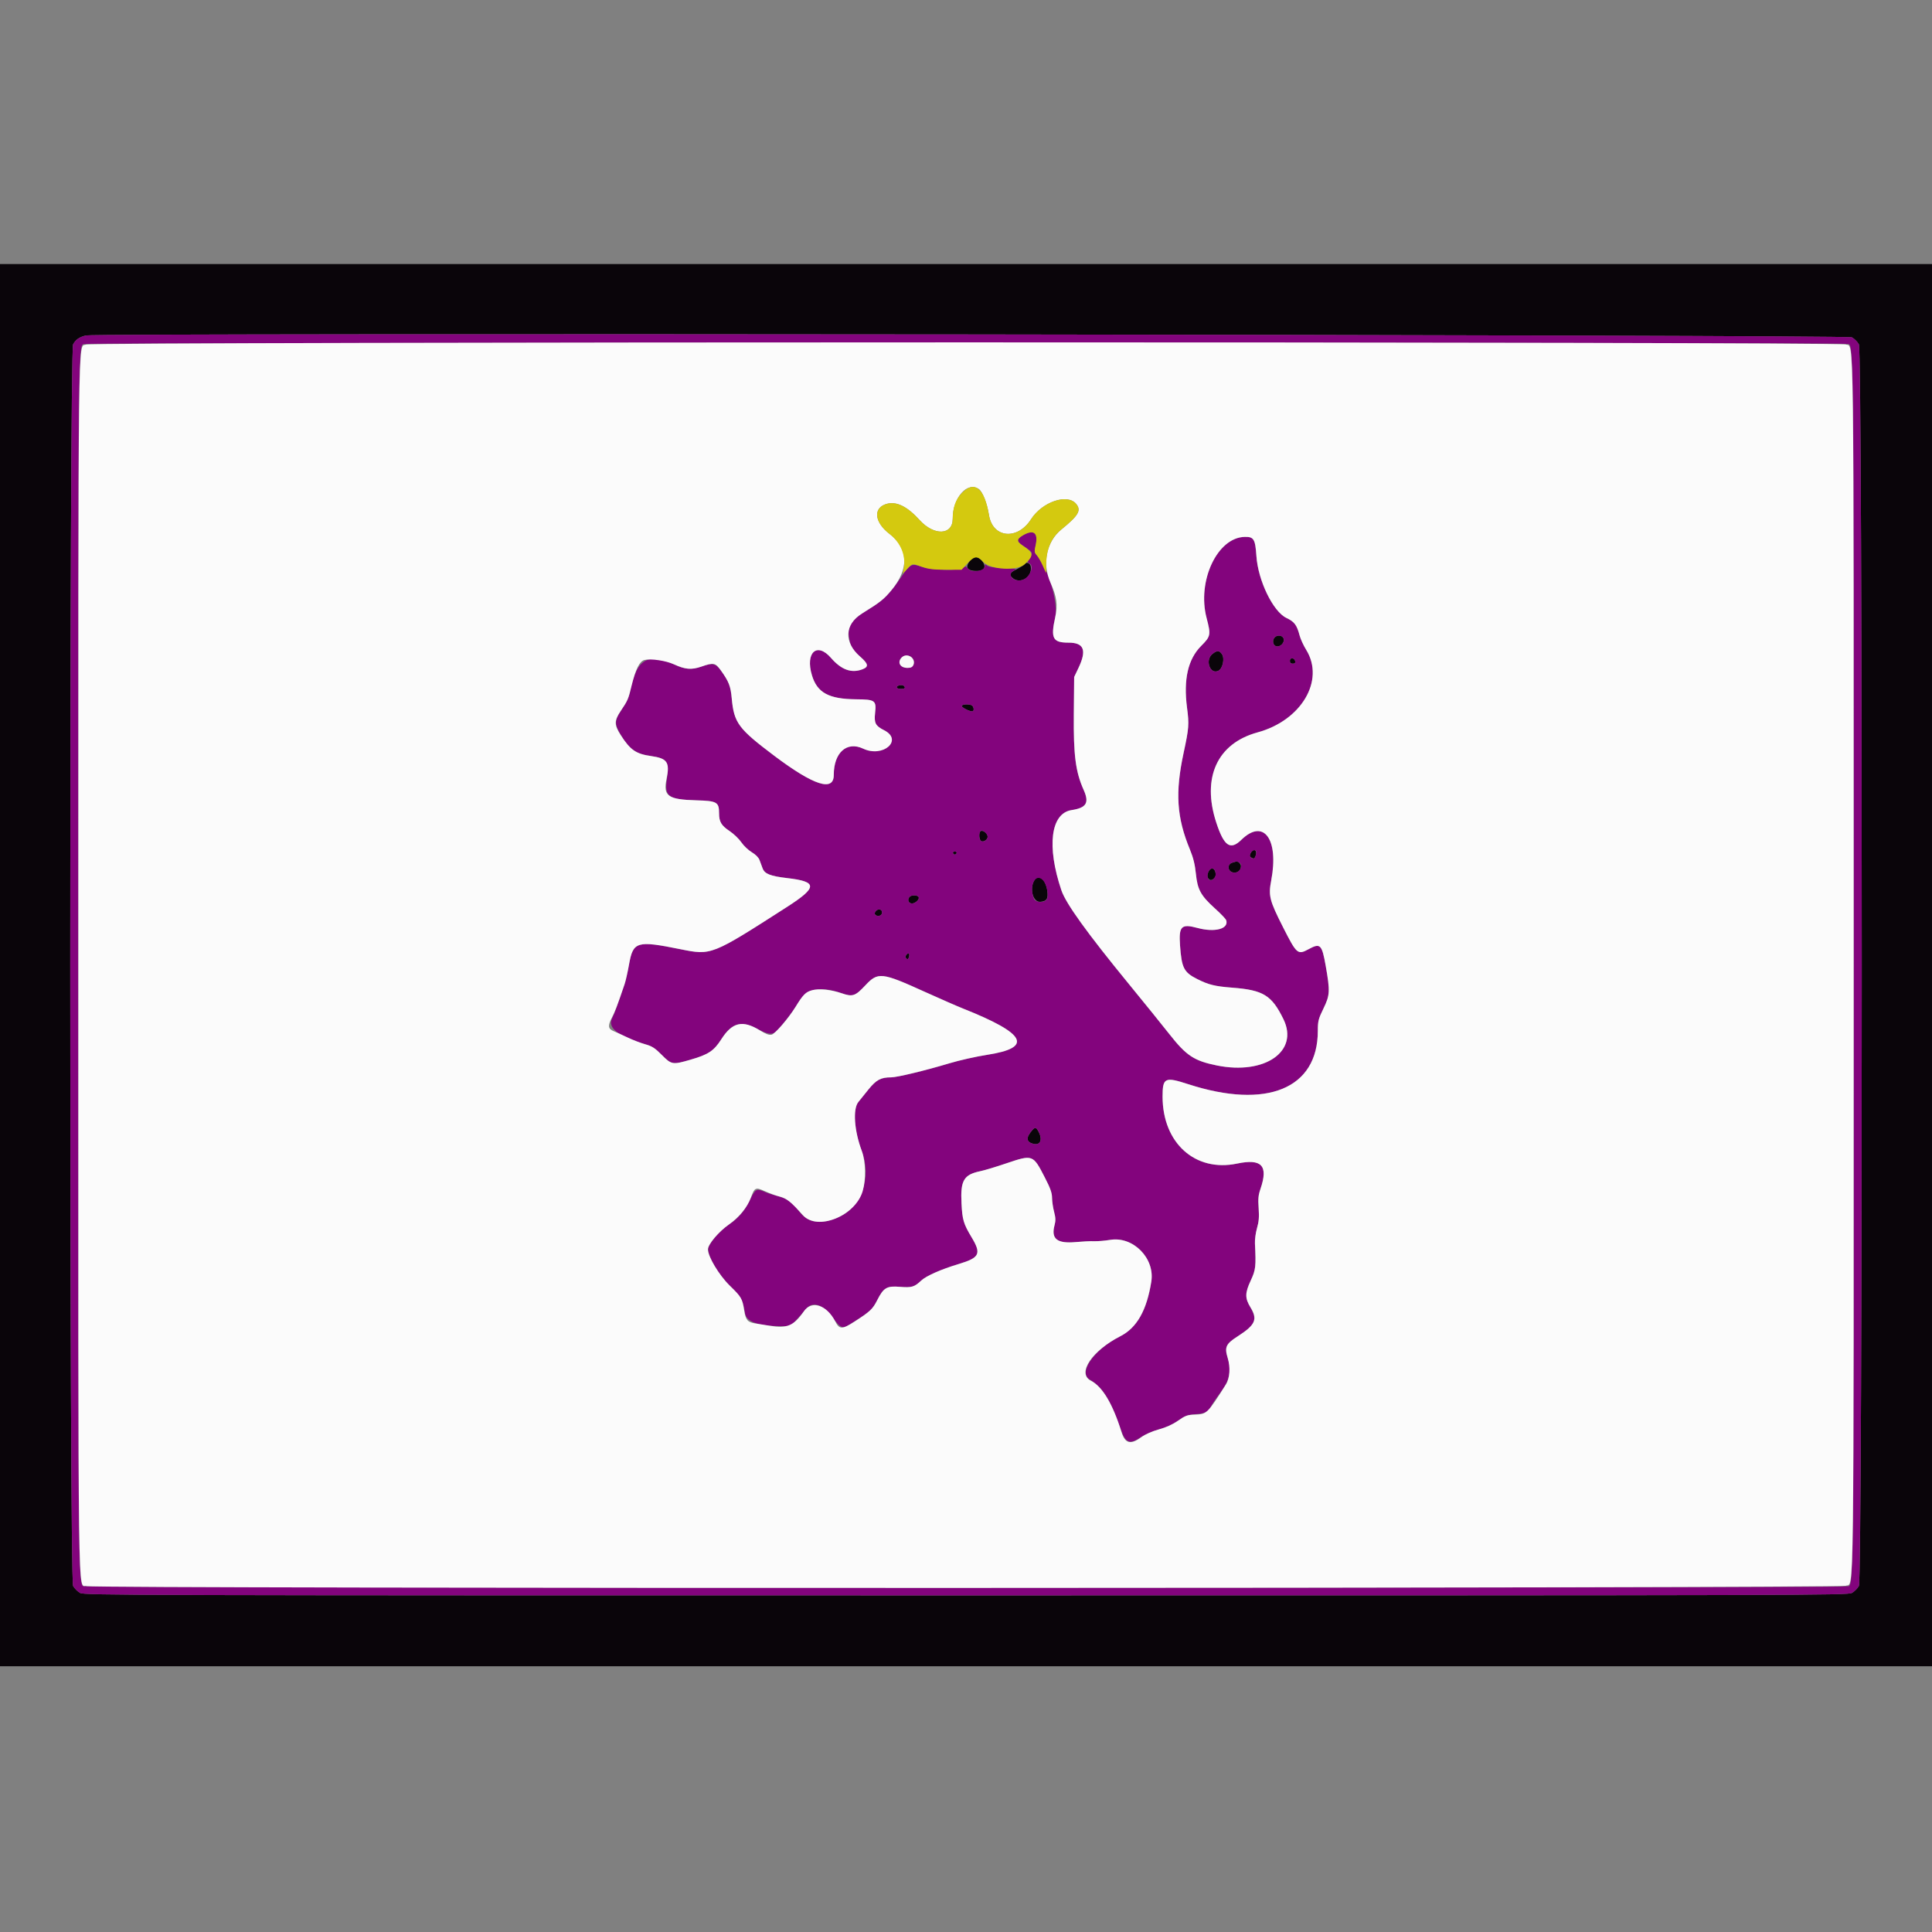 <?xml version="1.0" encoding="UTF-8"?>
<svg xmlns="http://www.w3.org/2000/svg" xmlns:xlink="http://www.w3.org/1999/xlink" width="150px" height="150px" viewBox="0 0 150 150" version="1.1">
<rect x="0" y="0" width="150" height="150" fill="#808080" stroke="none"/>
<g id="surface1">
<path style=" stroke:none;fill-rule:evenodd;fill:rgb(3.922%,1.961%,3.922%);fill-opacity:1;" d="M 0 74.934 L 0 129.367 L 150 129.367 L 150 20.5 L 0 20.5 L 0 74.934 M 143.781 26.191 C 143.973 26.297 144.219 26.539 144.324 26.734 C 144.621 27.281 144.621 122.582 144.324 123.133 C 144.219 123.324 143.973 123.57 143.781 123.676 C 143.445 123.859 140.215 123.867 75 123.867 C 9.785 123.867 6.555 123.859 6.219 123.676 C 6.027 123.57 5.781 123.324 5.676 123.133 C 5.379 122.586 5.379 27.281 5.676 26.734 C 5.879 26.359 6.156 26.172 6.68 26.043 C 7.508 25.844 143.41 25.988 143.781 26.191 M 75.262 43.594 C 74.957 44.023 75.082 44.273 75.633 44.32 C 76.391 44.387 76.648 44.059 76.242 43.539 C 75.934 43.148 75.562 43.168 75.262 43.594 M 79.566 43.793 C 79.523 43.859 79.25 44.031 78.957 44.184 C 78.398 44.465 78.324 44.586 78.562 44.824 C 79.148 45.414 80.152 44.852 80.031 44 C 79.996 43.73 79.688 43.594 79.566 43.793 M 98.973 49.48 C 98.758 49.695 98.816 50.09 99.07 50.172 C 99.387 50.27 99.762 49.898 99.66 49.578 C 99.578 49.324 99.184 49.266 98.973 49.48 M 94.133 50.773 C 93.527 51.25 93.957 52.418 94.609 52.07 C 94.93 51.898 95.094 51.137 94.883 50.809 C 94.672 50.488 94.504 50.48 94.133 50.773 M 100.145 51.301 C 100.145 51.457 100.215 51.527 100.371 51.527 C 100.527 51.527 100.586 51.469 100.559 51.336 C 100.504 51.055 100.145 51.023 100.145 51.301 M 69.758 53.23 C 69.504 53.336 69.621 53.488 69.957 53.488 C 70.18 53.488 70.277 53.441 70.246 53.352 C 70.199 53.199 69.969 53.145 69.758 53.23 M 74.672 54.797 C 74.609 54.898 75.23 55.23 75.484 55.23 C 75.664 55.23 75.613 54.824 75.426 54.75 C 75.16 54.648 74.75 54.672 74.672 54.797 M 76.105 64.555 C 75.965 64.695 76.031 65.25 76.195 65.312 C 76.387 65.387 76.684 65.176 76.684 64.965 C 76.684 64.688 76.27 64.391 76.105 64.555 M 97.098 66.238 C 97 66.418 97.004 66.488 97.121 66.562 C 97.332 66.695 97.398 66.684 97.473 66.488 C 97.656 66.008 97.332 65.797 97.098 66.238 M 73.988 66.23 C 74.012 66.297 74.074 66.348 74.133 66.348 C 74.188 66.348 74.25 66.297 74.273 66.23 C 74.293 66.168 74.23 66.113 74.133 66.113 C 74.031 66.113 73.969 66.168 73.988 66.23 M 95.691 66.973 C 95.203 67.109 95.328 67.75 95.848 67.75 C 96.148 67.75 96.344 67.551 96.344 67.25 C 96.344 67.062 96.098 66.82 95.98 66.887 C 95.973 66.895 95.84 66.934 95.691 66.973 M 93.848 67.633 C 93.695 67.922 93.707 68.133 93.887 68.281 C 94.059 68.426 94.387 68.18 94.387 67.914 C 94.387 67.434 94.051 67.258 93.848 67.633 M 80.328 68.316 C 79.895 68.938 80.188 70.062 80.773 70.016 C 81.281 69.969 81.402 69.766 81.305 69.113 C 81.184 68.281 80.652 67.852 80.328 68.316 M 70.605 69.645 C 70.426 69.867 70.539 70.145 70.809 70.145 C 71.059 70.145 71.387 69.844 71.332 69.668 C 71.27 69.477 70.762 69.461 70.605 69.645 M 67.996 70.742 C 67.895 70.863 67.887 70.949 67.965 71.027 C 68.145 71.207 68.484 71.09 68.484 70.852 C 68.484 70.582 68.184 70.516 67.996 70.742 M 70.391 74.109 C 70.281 74.242 70.273 74.32 70.363 74.41 C 70.453 74.504 70.504 74.488 70.555 74.355 C 70.664 74.066 70.559 73.906 70.391 74.109 M 80.137 87.754 C 79.637 88.324 79.668 88.668 80.23 88.809 C 80.766 88.941 80.965 88.5 80.645 87.883 C 80.453 87.512 80.363 87.488 80.137 87.754 "/>
<path style=" stroke:none;fill-rule:evenodd;fill:rgb(51.373%,1.569%,49.02%);fill-opacity:1;" d="M 6.68 26.043 C 6.156 26.172 5.879 26.359 5.676 26.734 C 5.379 27.281 5.379 122.586 5.676 123.133 C 5.781 123.324 6.027 123.57 6.219 123.676 C 6.555 123.859 9.785 123.867 75 123.867 C 140.215 123.867 143.445 123.859 143.781 123.676 C 143.973 123.57 144.219 123.324 144.324 123.133 C 144.621 122.582 144.621 27.281 144.324 26.734 C 144.219 26.539 143.973 26.297 143.781 26.191 C 143.41 25.988 7.508 25.844 6.68 26.043 M 143.309 26.699 C 143.969 26.953 143.918 22.914 143.918 74.934 C 143.918 126.953 143.969 122.914 143.309 123.164 C 142.934 123.309 7.066 123.309 6.691 123.164 C 6.031 122.914 6.082 126.953 6.082 74.934 C 6.082 23.16 6.039 26.957 6.66 26.707 C 6.992 26.57 142.953 26.566 143.309 26.699 M 79.453 41.543 C 78.918 41.848 78.906 42.027 79.398 42.355 C 80.203 42.887 80.203 42.891 79.957 43.305 C 79.781 43.605 79.77 43.684 79.895 43.73 C 80.324 43.895 79.992 44.789 79.422 45.008 C 78.75 45.262 78.105 44.625 78.715 44.305 C 78.984 44.16 78.93 44.148 77.91 44.105 C 77.215 44.078 76.754 44.012 76.641 43.918 C 76.492 43.793 76.465 43.797 76.465 43.945 C 76.465 44.352 75.398 44.504 75.141 44.137 C 75.012 43.953 74.969 43.945 74.785 44.082 C 74.441 44.332 72.387 44.285 71.586 44.008 C 70.766 43.727 70.66 43.777 69.965 44.809 C 69.129 46.047 68.477 46.703 67.547 47.242 C 66.078 48.09 65.746 48.578 65.938 49.613 C 66.066 50.293 66.16 50.445 66.816 51.008 C 67.426 51.539 67.461 51.773 66.957 51.965 C 66.105 52.289 65.32 52.004 64.52 51.082 C 63.43 49.824 62.508 50.66 63.039 52.43 C 63.445 53.781 64.344 54.273 66.457 54.293 C 67.953 54.305 68.051 54.375 67.941 55.363 C 67.859 56.145 67.969 56.352 68.641 56.695 C 70.145 57.461 68.562 58.852 67.016 58.125 C 65.746 57.527 64.734 58.43 64.734 60.168 C 64.734 61.488 63.184 60.988 60.121 58.684 C 57.324 56.578 56.988 56.129 56.812 54.219 C 56.73 53.289 56.574 52.887 56.004 52.102 C 55.57 51.504 55.344 51.453 54.465 51.746 C 53.629 52.027 53.23 51.992 52.312 51.574 C 50.348 50.672 49.449 51.172 48.984 53.434 C 48.84 54.148 48.715 54.43 48.227 55.156 C 47.727 55.902 47.707 56.195 48.113 56.91 C 48.828 58.16 49.332 58.531 50.566 58.703 C 51.816 58.883 51.977 59.121 51.773 60.52 C 51.582 61.852 51.898 62.074 54.051 62.137 C 55.664 62.18 55.828 62.273 55.828 63.129 C 55.828 63.805 56 64.094 56.652 64.527 C 56.965 64.738 57.375 65.129 57.562 65.402 C 57.746 65.672 58.113 66.016 58.375 66.172 C 58.66 66.34 58.895 66.574 58.969 66.773 C 59.035 66.949 59.141 67.238 59.207 67.414 C 59.367 67.848 59.801 68.02 61.125 68.176 C 63.488 68.449 63.484 68.887 61.098 70.418 C 55.23 74.188 55.242 74.184 52.82 73.695 C 49.438 73.016 49.152 73.098 48.836 74.879 C 48.73 75.477 48.57 76.188 48.477 76.457 C 47.887 78.188 47.672 78.773 47.523 79.062 C 47.145 79.797 48.012 80.477 50.102 81.074 C 50.605 81.219 50.859 81.383 51.387 81.906 C 52.16 82.664 52.23 82.676 53.617 82.273 C 54.996 81.875 55.426 81.59 56 80.691 C 56.82 79.406 57.523 79.203 58.809 79.887 C 59.57 80.289 59.918 80.352 60.195 80.133 C 60.543 79.852 61.625 78.48 61.953 77.898 C 62.59 76.766 63.605 76.523 65.305 77.098 C 66.227 77.41 66.371 77.363 67.184 76.5 C 68.168 75.453 68.441 75.484 71.797 77.004 C 72.961 77.531 74.301 78.117 74.773 78.305 C 79.676 80.254 80.238 81.34 76.629 81.898 C 75.793 82.027 74.473 82.324 73.695 82.559 C 71.809 83.125 69.664 83.641 69.191 83.645 C 68.387 83.645 68.039 83.832 67.43 84.582 C 67.113 84.977 66.758 85.418 66.641 85.562 C 66.203 86.105 66.32 87.789 66.91 89.359 C 67.68 91.418 66.902 93.688 65.156 94.473 C 63.73 95.113 62.746 94.973 62.027 94.023 C 61.508 93.336 61.082 93.039 60.332 92.848 C 59.977 92.758 59.504 92.602 59.285 92.504 C 58.742 92.262 58.641 92.324 58.242 93.129 C 57.793 94.039 57.359 94.551 56.578 95.082 C 55.895 95.547 55.113 96.441 55 96.887 C 54.871 97.402 55.746 98.93 56.703 99.863 C 57.555 100.691 57.676 100.918 57.836 101.945 C 57.941 102.625 58.863 102.957 60.645 102.965 L 61.383 102.965 L 61.836 102.469 C 62.086 102.195 62.422 101.816 62.582 101.625 C 63.062 101.047 63.773 101.223 64.465 102.086 C 65.422 103.277 65.316 103.254 66.449 102.527 C 67.582 101.797 67.762 101.625 68.102 100.953 C 68.598 99.973 68.848 99.824 69.871 99.91 C 70.789 99.984 70.988 99.926 71.523 99.422 C 71.902 99.062 73.078 98.543 74.438 98.137 C 76.066 97.645 76.207 97.348 75.43 96.055 C 74.809 95.02 74.715 94.707 74.652 93.441 C 74.559 91.652 74.82 91.199 76.113 90.93 C 76.426 90.867 77.332 90.594 78.125 90.324 C 80.188 89.629 80.203 89.633 81.121 91.422 C 81.551 92.254 81.68 92.617 81.68 93 C 81.684 93.273 81.754 93.762 81.84 94.086 C 81.961 94.547 81.969 94.773 81.875 95.125 C 81.59 96.188 82.07 96.566 83.523 96.434 C 84.031 96.387 84.668 96.355 84.938 96.367 C 85.207 96.379 85.777 96.332 86.203 96.262 C 87.984 95.973 89.676 97.695 89.387 99.504 C 89.023 101.805 88.285 103.062 86.879 103.797 C 84.902 104.828 83.703 106.566 84.598 107.102 C 85.617 107.711 86.199 108.645 87.012 110.961 C 87.395 112.051 87.703 112.172 88.582 111.578 C 88.883 111.375 89.508 111.105 89.98 110.977 C 90.535 110.824 91.055 110.59 91.461 110.301 C 91.988 109.934 92.199 109.852 92.777 109.801 C 93.617 109.727 93.793 109.645 94.023 109.195 C 94.121 109.004 94.422 108.555 94.695 108.203 C 95.484 107.172 95.637 106.453 95.301 105.371 C 95.059 104.594 95.188 104.332 96.102 103.746 C 97.469 102.867 97.637 102.488 97.094 101.531 C 96.652 100.762 96.656 100.383 97.109 99.414 C 97.496 98.582 97.523 98.34 97.434 96.543 C 97.418 96.242 97.492 95.707 97.594 95.352 C 97.738 94.852 97.77 94.496 97.715 93.816 C 97.66 93.086 97.688 92.812 97.863 92.297 C 98.48 90.496 97.961 89.938 96.043 90.34 C 92.797 91.02 90.266 88.746 90.262 85.148 C 90.262 83.668 90.434 83.586 92.242 84.172 C 98.355 86.156 102.316 84.527 102.316 80.035 C 102.316 79.273 102.359 79.109 102.758 78.289 C 103.258 77.266 103.273 76.949 102.93 75 C 102.633 73.32 102.508 73.199 101.605 73.691 C 100.754 74.152 100.68 74.09 99.617 71.992 C 98.559 69.906 98.469 69.547 98.699 68.348 C 99.305 65.152 98.102 63.512 96.395 65.199 C 95.535 66.051 95.035 65.707 94.43 63.859 C 93.289 60.375 94.508 57.715 97.637 56.863 C 101.039 55.938 102.875 52.832 101.418 50.461 C 101.207 50.121 100.977 49.621 100.906 49.352 C 100.684 48.516 100.5 48.273 99.879 47.977 C 98.844 47.488 97.672 45.074 97.547 43.168 C 97.457 41.852 97.344 41.668 96.637 41.684 C 94.512 41.73 92.926 45.105 93.68 47.984 C 94.023 49.293 94 49.406 93.258 50.148 C 92.234 51.18 91.875 52.742 92.16 54.941 C 92.332 56.238 92.309 56.531 91.898 58.441 C 91.23 61.543 91.355 63.465 92.387 65.961 C 92.645 66.586 92.777 67.125 92.848 67.832 C 92.973 69.074 93.227 69.535 94.332 70.535 C 94.777 70.934 95.172 71.348 95.203 71.449 C 95.414 72.117 94.324 72.41 92.977 72.047 C 91.715 71.707 91.516 71.906 91.617 73.391 C 91.742 75.156 91.91 75.492 92.965 76.02 C 93.844 76.461 94.324 76.578 95.691 76.684 C 98.09 76.871 98.738 77.273 99.648 79.133 C 100.863 81.625 98.203 83.473 94.48 82.723 C 92.707 82.363 92.109 81.969 90.781 80.277 C 90.234 79.582 88.832 77.848 87.664 76.422 C 84.41 72.449 82.75 70.148 82.406 69.121 C 81.25 65.699 81.578 63.145 83.199 62.895 C 84.355 62.719 84.582 62.332 84.137 61.332 C 83.508 59.93 83.34 58.641 83.371 55.445 L 83.398 52.562 L 83.734 51.855 C 84.391 50.473 84.16 49.895 82.961 49.895 C 81.738 49.895 81.562 49.566 81.922 47.945 C 82.18 46.781 81.379 44.074 80.48 43.09 C 80.309 42.898 80.301 42.809 80.402 42.355 C 80.625 41.383 80.273 41.078 79.453 41.543 M 99.66 49.578 C 99.762 49.898 99.387 50.27 99.07 50.172 C 98.816 50.09 98.758 49.695 98.973 49.48 C 99.184 49.266 99.578 49.324 99.66 49.578 M 94.883 50.809 C 95.094 51.137 94.93 51.898 94.609 52.07 C 93.957 52.418 93.527 51.25 94.133 50.773 C 94.504 50.48 94.672 50.488 94.883 50.809 M 70.875 51.145 C 71.102 51.504 70.898 51.855 70.465 51.855 C 70.062 51.855 69.84 51.691 69.84 51.402 C 69.84 50.898 70.602 50.711 70.875 51.145 M 100.559 51.336 C 100.586 51.469 100.527 51.527 100.371 51.527 C 100.215 51.527 100.145 51.457 100.145 51.301 C 100.145 51.023 100.504 51.055 100.559 51.336 M 70.246 53.352 C 70.277 53.441 70.18 53.488 69.957 53.488 C 69.621 53.488 69.504 53.336 69.758 53.23 C 69.969 53.145 70.199 53.199 70.246 53.352 M 75.426 54.75 C 75.613 54.824 75.664 55.23 75.484 55.23 C 75.23 55.23 74.609 54.898 74.672 54.797 C 74.75 54.672 75.16 54.648 75.426 54.75 M 76.512 64.652 C 76.727 64.867 76.73 65.07 76.523 65.242 C 76.277 65.445 76.031 65.293 76.031 64.938 C 76.031 64.461 76.211 64.352 76.512 64.652 M 97.539 66.16 C 97.539 66.371 97.422 66.66 97.336 66.656 C 97.09 66.652 96.98 66.457 97.098 66.238 C 97.234 65.977 97.539 65.926 97.539 66.16 M 74.273 66.23 C 74.25 66.297 74.188 66.348 74.133 66.348 C 74.074 66.348 74.012 66.297 73.988 66.23 C 73.969 66.168 74.031 66.113 74.133 66.113 C 74.23 66.113 74.293 66.168 74.273 66.23 M 96.172 66.945 C 96.562 67.094 96.297 67.75 95.848 67.75 C 95.328 67.75 95.203 67.109 95.691 66.973 C 95.84 66.934 95.973 66.895 95.98 66.887 C 95.992 66.883 96.078 66.906 96.172 66.945 M 94.32 67.594 C 94.43 67.871 94.398 68.047 94.215 68.234 C 93.883 68.566 93.602 68.098 93.848 67.633 C 93.984 67.379 94.23 67.359 94.32 67.594 M 80.969 68.332 C 81.262 68.625 81.449 69.531 81.277 69.809 C 81.078 70.125 80.395 70.094 80.27 69.762 C 79.887 68.754 80.383 67.746 80.969 68.332 M 71.332 69.668 C 71.387 69.844 71.059 70.145 70.809 70.145 C 70.539 70.145 70.426 69.867 70.605 69.645 C 70.762 69.461 71.27 69.477 71.332 69.668 M 68.484 70.852 C 68.484 71.09 68.145 71.207 67.965 71.027 C 67.887 70.949 67.895 70.863 67.996 70.742 C 68.184 70.516 68.484 70.582 68.484 70.852 M 70.555 74.355 C 70.504 74.488 70.453 74.504 70.363 74.41 C 70.273 74.32 70.281 74.242 70.391 74.109 C 70.559 73.906 70.664 74.066 70.555 74.355 M 80.645 87.883 C 80.965 88.5 80.766 88.941 80.23 88.809 C 79.668 88.668 79.637 88.324 80.137 87.754 C 80.363 87.488 80.453 87.512 80.645 87.883 "/>
<path style=" stroke:none;fill-rule:evenodd;fill:rgb(98.431%,98.431%,98.431%);fill-opacity:1;" d="M 6.668 26.754 C 6.047 27.023 6.082 24.047 6.082 74.953 C 6.082 126.926 6.027 122.898 6.738 123.145 C 7.32 123.348 142.824 123.32 143.309 123.117 C 143.957 122.848 143.918 126.039 143.918 74.934 C 143.918 23.828 143.957 27.02 143.309 26.746 C 142.773 26.523 7.18 26.527 6.668 26.754 M 76 37.973 C 76.285 38.172 76.641 39.086 76.785 39.996 C 77.07 41.777 78.996 41.965 80.051 40.312 C 80.922 38.957 82.883 38.293 83.559 39.129 C 83.965 39.633 83.738 40.02 82.402 41.109 C 81.242 42.059 80.895 43.754 81.559 45.238 C 82.051 46.34 82.137 46.977 81.922 47.945 C 81.562 49.566 81.738 49.895 82.961 49.895 C 84.16 49.895 84.391 50.473 83.734 51.855 L 83.398 52.562 L 83.371 55.445 C 83.34 58.641 83.508 59.93 84.137 61.332 C 84.582 62.332 84.355 62.719 83.199 62.895 C 81.578 63.145 81.25 65.699 82.406 69.121 C 82.75 70.148 84.41 72.449 87.664 76.422 C 88.832 77.848 90.234 79.582 90.781 80.277 C 92.109 81.969 92.707 82.363 94.48 82.723 C 98.203 83.473 100.863 81.625 99.648 79.133 C 98.738 77.273 98.09 76.871 95.691 76.684 C 94.324 76.578 93.844 76.461 92.965 76.02 C 91.91 75.492 91.742 75.156 91.617 73.391 C 91.516 71.906 91.715 71.707 92.977 72.047 C 94.324 72.41 95.414 72.117 95.203 71.449 C 95.172 71.348 94.777 70.934 94.332 70.535 C 93.227 69.535 92.973 69.074 92.848 67.832 C 92.777 67.125 92.645 66.586 92.387 65.961 C 91.355 63.465 91.23 61.543 91.898 58.441 C 92.309 56.531 92.332 56.238 92.16 54.941 C 91.875 52.742 92.234 51.18 93.258 50.148 C 94 49.406 94.023 49.293 93.68 47.984 C 92.926 45.105 94.512 41.73 96.637 41.684 C 97.344 41.668 97.457 41.852 97.547 43.168 C 97.672 45.074 98.844 47.488 99.879 47.977 C 100.5 48.273 100.684 48.516 100.906 49.352 C 100.977 49.621 101.207 50.121 101.418 50.461 C 102.875 52.832 101.039 55.938 97.637 56.863 C 94.508 57.715 93.289 60.375 94.43 63.859 C 95.031 65.703 95.52 66.039 96.379 65.199 C 98.109 63.52 99.305 65.145 98.699 68.348 C 98.469 69.547 98.559 69.906 99.617 71.992 C 100.68 74.09 100.754 74.152 101.605 73.691 C 102.508 73.199 102.633 73.32 102.93 75 C 103.273 76.949 103.258 77.266 102.758 78.289 C 102.359 79.109 102.316 79.273 102.316 80.035 C 102.316 84.527 98.355 86.156 92.242 84.172 C 90.434 83.586 90.262 83.668 90.262 85.148 C 90.266 88.746 92.797 91.02 96.043 90.34 C 97.957 89.938 98.48 90.496 97.871 92.281 C 97.699 92.781 97.668 93.07 97.723 93.801 C 97.77 94.484 97.738 94.855 97.594 95.348 C 97.492 95.707 97.418 96.242 97.434 96.543 C 97.523 98.34 97.496 98.582 97.109 99.414 C 96.652 100.395 96.648 100.797 97.094 101.512 C 97.66 102.43 97.469 102.867 96.102 103.746 C 95.172 104.34 95.062 104.582 95.32 105.438 C 95.539 106.164 95.48 107.012 95.18 107.484 C 93.758 109.738 93.691 109.801 92.793 109.828 C 92.176 109.848 92.031 109.902 91.469 110.297 C 91.051 110.59 90.543 110.824 89.977 110.977 C 89.453 111.121 88.926 111.355 88.617 111.578 C 87.777 112.195 87.352 112.082 87.07 111.176 C 86.418 109.043 85.59 107.652 84.703 107.203 C 83.59 106.637 84.758 104.875 87.016 103.727 C 88.266 103.086 89.035 101.723 89.387 99.504 C 89.676 97.695 87.984 95.973 86.203 96.262 C 85.777 96.332 85.207 96.379 84.938 96.367 C 84.668 96.355 84.031 96.387 83.523 96.434 C 82.07 96.566 81.59 96.188 81.875 95.125 C 81.969 94.773 81.961 94.547 81.84 94.086 C 81.754 93.762 81.684 93.273 81.68 93 C 81.68 92.617 81.551 92.254 81.121 91.422 C 80.203 89.633 80.188 89.629 78.125 90.324 C 77.332 90.594 76.426 90.867 76.113 90.93 C 74.82 91.199 74.559 91.652 74.652 93.441 C 74.715 94.707 74.809 95.02 75.43 96.055 C 76.207 97.348 76.066 97.645 74.438 98.137 C 73.078 98.543 71.902 99.062 71.523 99.422 C 70.988 99.926 70.789 99.984 69.871 99.91 C 68.848 99.824 68.598 99.973 68.105 100.949 C 67.758 101.637 67.547 101.836 66.324 102.621 C 65.379 103.227 65.168 103.223 64.852 102.598 C 64.199 101.316 63.02 100.93 62.418 101.801 C 61.633 102.934 61.105 103.156 59.758 102.93 C 59.359 102.863 58.859 102.781 58.645 102.75 C 58.039 102.66 57.902 102.492 57.777 101.727 C 57.629 100.809 57.57 100.703 56.652 99.809 C 55.832 99.008 54.961 97.559 54.961 97 C 54.961 96.613 55.805 95.617 56.613 95.055 C 57.379 94.52 58.023 93.73 58.289 93.004 C 58.59 92.188 58.66 92.156 59.383 92.484 C 59.73 92.645 60.25 92.832 60.543 92.906 C 61.078 93.043 61.414 93.312 62.328 94.34 C 63.453 95.605 66.414 94.418 66.98 92.477 C 67.246 91.562 67.215 90.172 66.91 89.359 C 66.32 87.789 66.203 86.105 66.641 85.562 C 66.758 85.418 67.113 84.977 67.43 84.582 C 68.039 83.832 68.387 83.645 69.191 83.645 C 69.664 83.641 71.809 83.125 73.695 82.559 C 74.473 82.324 75.793 82.027 76.629 81.898 C 80.238 81.34 79.676 80.254 74.773 78.305 C 74.301 78.117 72.961 77.531 71.797 77.004 C 68.438 75.48 68.168 75.453 67.184 76.504 C 66.406 77.336 66.191 77.41 65.359 77.121 C 64.512 76.828 63.586 76.734 63.031 76.883 C 62.551 77.016 62.344 77.227 61.77 78.164 C 61.219 79.062 60.191 80.258 59.906 80.332 C 59.715 80.379 59.461 80.285 58.98 79.988 C 57.66 79.172 56.848 79.363 56 80.691 C 55.426 81.59 54.996 81.875 53.617 82.273 C 52.215 82.68 52.133 82.668 51.383 81.906 C 50.859 81.375 50.633 81.227 50.109 81.082 C 49.762 80.984 49.133 80.742 48.715 80.543 C 48.297 80.344 47.82 80.125 47.652 80.062 C 47.211 79.887 47.176 79.648 47.5 79.023 C 47.754 78.535 47.926 78.082 48.496 76.402 C 48.578 76.164 48.73 75.484 48.836 74.898 C 49.152 73.094 49.43 73.008 52.82 73.695 C 55.242 74.184 55.23 74.188 61.098 70.418 C 63.484 68.887 63.488 68.449 61.125 68.176 C 59.801 68.02 59.367 67.848 59.207 67.414 C 59.141 67.238 59.035 66.949 58.969 66.773 C 58.895 66.574 58.66 66.34 58.375 66.172 C 58.113 66.016 57.746 65.672 57.562 65.402 C 57.375 65.129 56.965 64.738 56.652 64.527 C 56 64.094 55.828 63.805 55.828 63.129 C 55.828 62.277 55.66 62.18 54.074 62.137 C 51.852 62.074 51.473 61.805 51.75 60.48 C 52.02 59.188 51.816 58.883 50.566 58.703 C 49.375 58.535 48.953 58.246 48.188 57.066 C 47.684 56.289 47.68 55.957 48.18 55.215 C 48.746 54.375 48.773 54.309 49.043 53.211 C 49.359 51.938 49.66 51.336 50.031 51.242 C 50.527 51.117 51.699 51.293 52.336 51.582 C 53.203 51.98 53.695 52.02 54.461 51.754 C 55.406 51.422 55.535 51.445 55.973 52.059 C 56.59 52.922 56.727 53.273 56.812 54.219 C 56.988 56.129 57.324 56.578 60.121 58.684 C 63.184 60.988 64.734 61.488 64.734 60.168 C 64.734 58.43 65.746 57.527 67.016 58.125 C 68.562 58.852 70.145 57.461 68.641 56.695 C 67.969 56.352 67.859 56.145 67.941 55.363 C 68.051 54.375 67.953 54.305 66.457 54.293 C 64.344 54.273 63.445 53.781 63.039 52.43 C 62.508 50.66 63.43 49.824 64.52 51.082 C 65.32 52.004 66.105 52.289 66.957 51.965 C 67.469 51.77 67.426 51.543 66.77 50.969 C 65.512 49.859 65.57 48.488 66.918 47.641 C 68.391 46.719 68.609 46.543 69.203 45.836 C 70.594 44.168 70.543 42.586 69.07 41.457 C 67.871 40.543 67.766 39.414 68.855 39.117 C 69.613 38.914 70.441 39.32 71.395 40.375 C 72.52 41.617 73.969 41.559 73.969 40.273 C 73.969 38.637 75.109 37.348 76 37.973 M 70.016 51.039 C 69.637 51.418 69.879 51.855 70.465 51.855 C 70.738 51.855 70.848 51.793 70.922 51.609 C 71.121 51.09 70.414 50.641 70.016 51.039 "/>
<path style=" stroke:none;fill-rule:evenodd;fill:rgb(83.137%,78.824%,5.882%);fill-opacity:1;" d="M 74.668 38.289 C 74.191 38.789 73.969 39.422 73.969 40.273 C 73.969 41.559 72.52 41.617 71.395 40.375 C 70.441 39.32 69.613 38.914 68.855 39.117 C 67.773 39.41 67.871 40.543 69.051 41.445 C 69.918 42.109 70.348 43.133 70.168 44.113 L 70.09 44.539 L 70.441 44.168 C 70.852 43.73 70.816 43.738 71.605 44.016 C 72.082 44.184 72.504 44.234 73.441 44.234 L 74.66 44.234 L 75.113 43.742 C 75.66 43.156 75.871 43.137 76.336 43.629 C 76.918 44.242 78.973 44.352 79.566 43.797 C 80.285 43.121 80.266 42.93 79.398 42.355 C 78.906 42.027 78.918 41.848 79.453 41.543 C 80.273 41.078 80.625 41.383 80.402 42.355 C 80.297 42.809 80.309 42.898 80.484 43.09 C 80.594 43.211 80.805 43.578 80.953 43.906 L 81.219 44.504 L 81.227 43.875 C 81.234 42.637 81.609 41.758 82.402 41.109 C 83.738 40.02 83.965 39.633 83.559 39.129 C 82.883 38.293 80.922 38.957 80.051 40.312 C 78.996 41.965 77.07 41.777 76.785 39.996 C 76.449 37.902 75.652 37.258 74.668 38.289 "/>
</g>
</svg>
